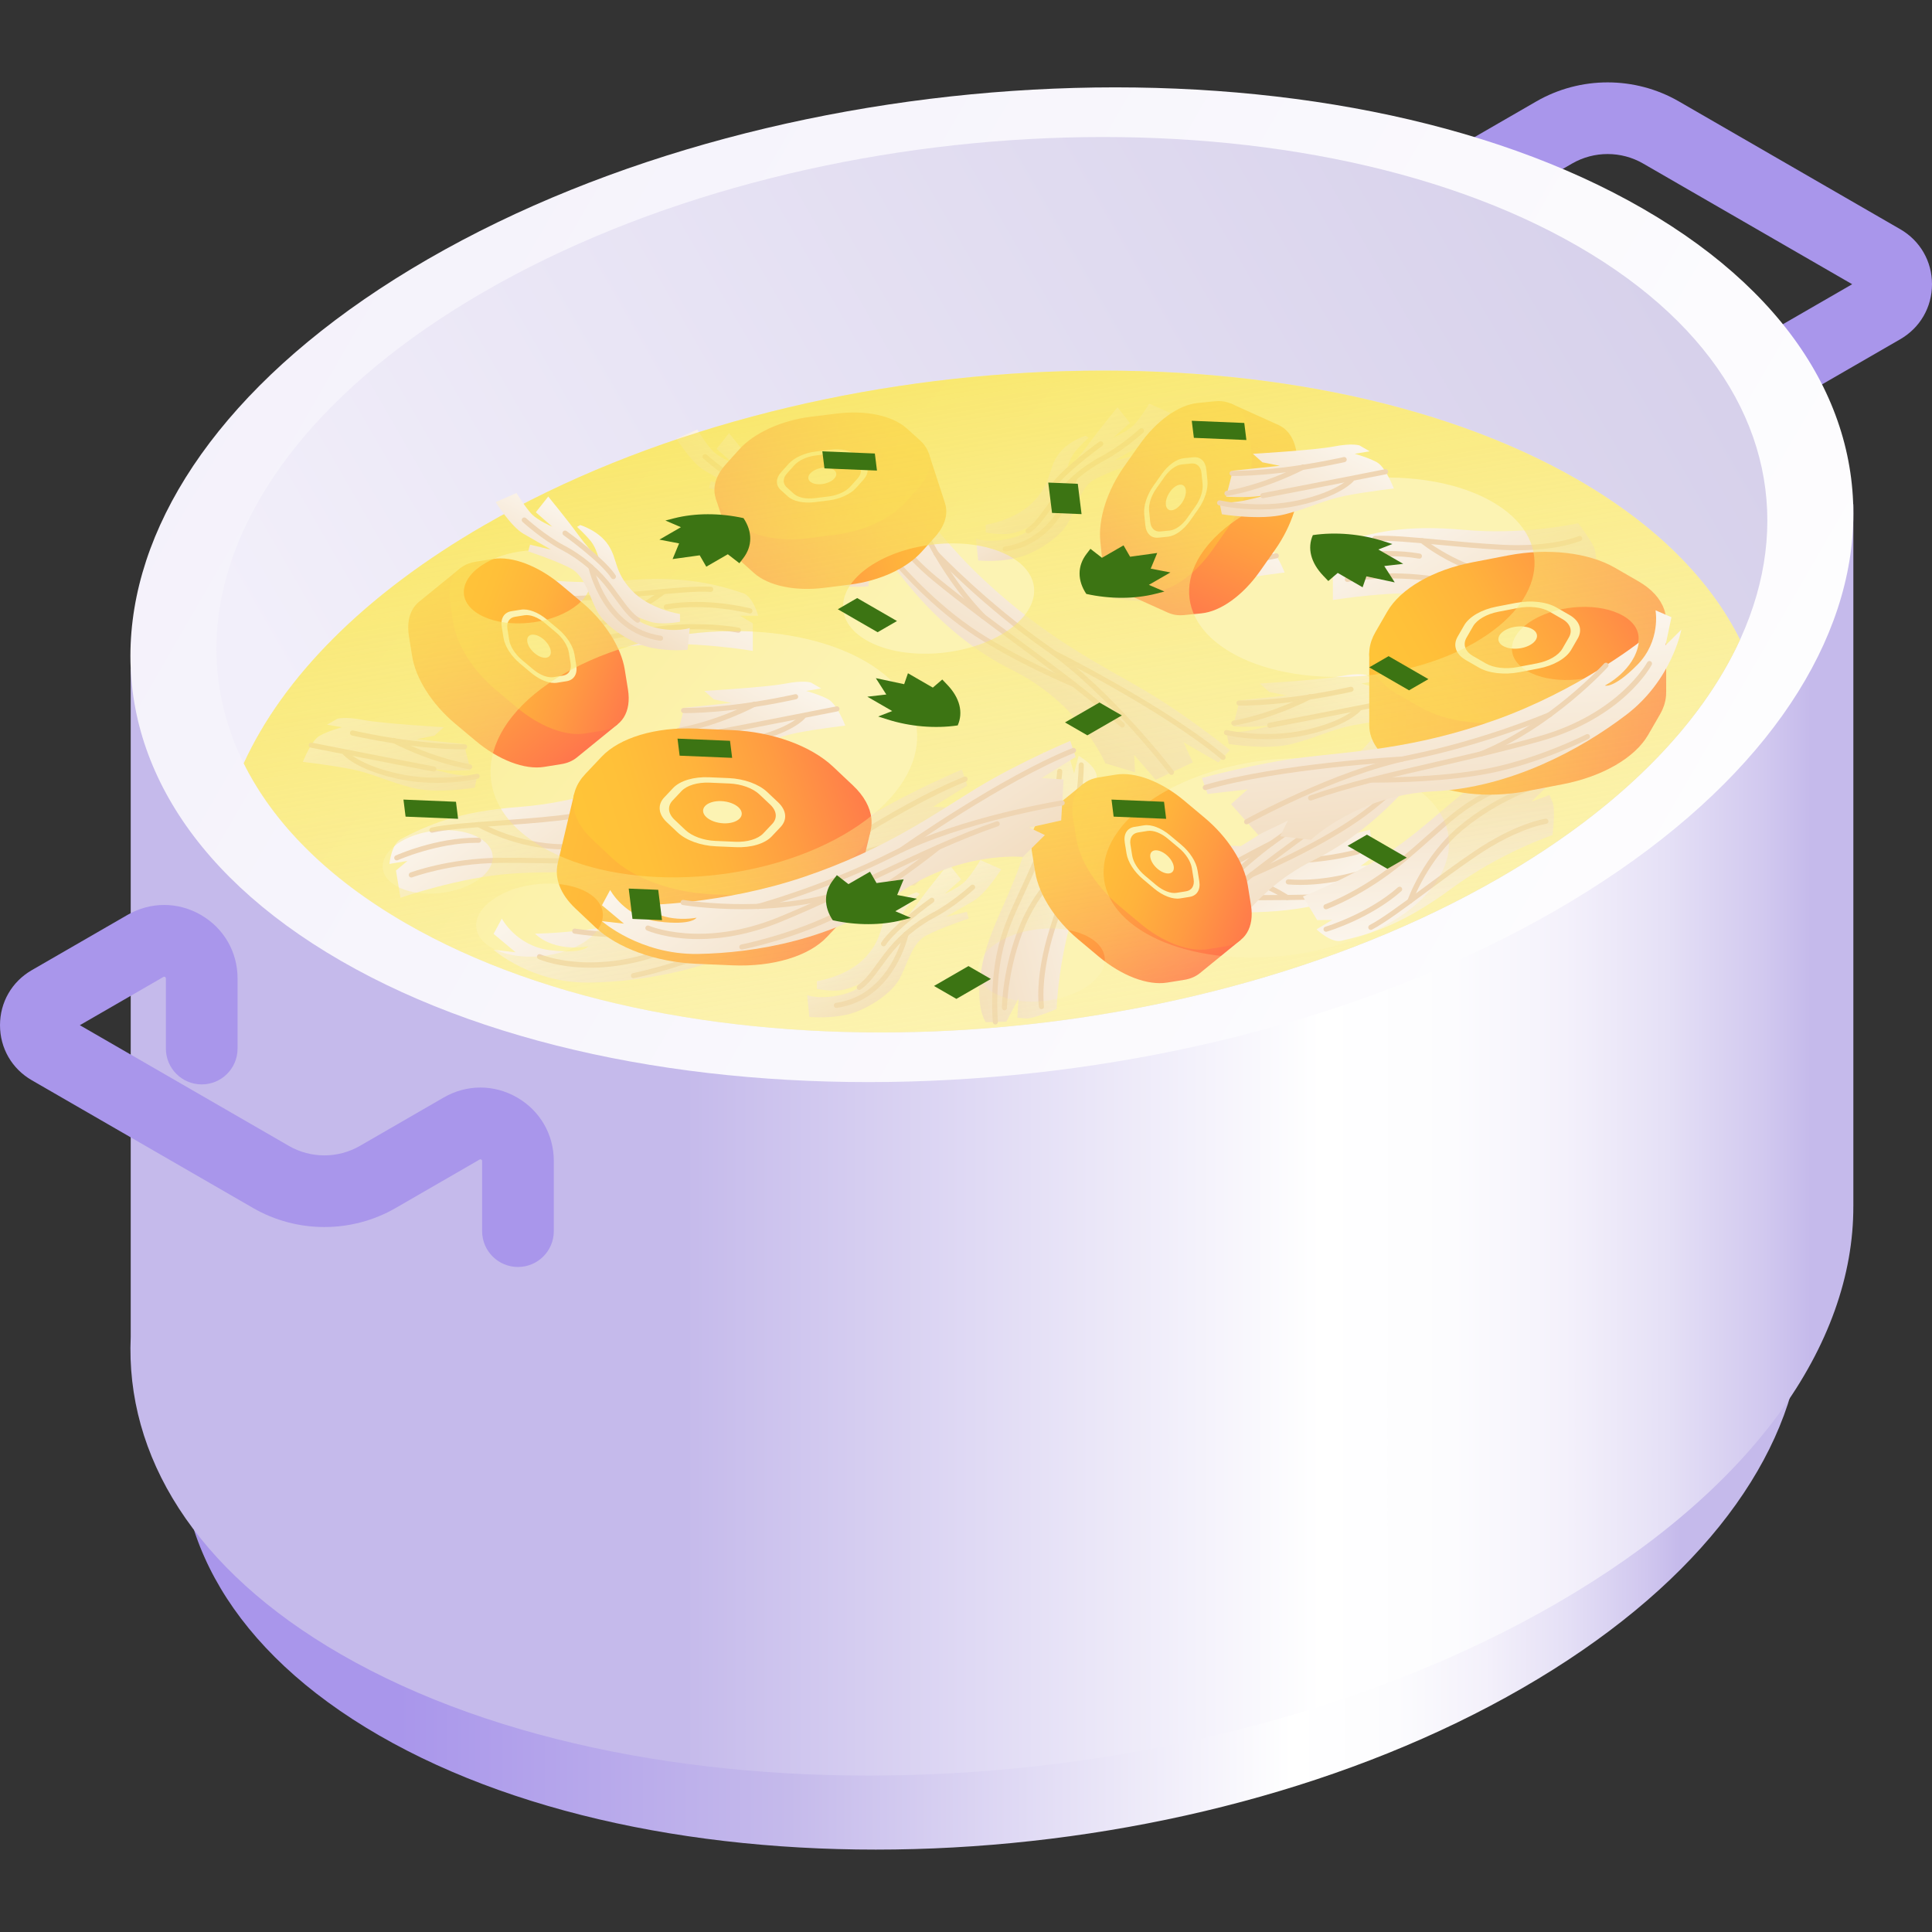<svg id="Capa_1" enable-background="new 0 0 512 512" height="512" viewBox="0 0 512 512" width="512" xmlns="http://www.w3.org/2000/svg" xmlns:xlink="http://www.w3.org/1999/xlink"><rect x="0" y="0" width="512" height="512" fill="#333333" stroke="none"/><linearGradient id="SVGID_1_" gradientUnits="userSpaceOnUse" x1="105.68" x2="447.123" y1="366.117" y2="366.117"><stop offset="0" stop-color="#a996eb"/><stop offset=".303" stop-color="#c5baeb"/><stop offset=".693" stop-color="#fff"/><stop offset=".775" stop-color="#fcfcfe"/><stop offset=".843" stop-color="#f4f1fb"/><stop offset=".906" stop-color="#e5e0f6"/><stop offset=".966" stop-color="#d1c8ef"/><stop offset=".994" stop-color="#c5baeb"/></linearGradient><linearGradient id="SVGID_00000034057560207246621070000017214043061516125589_" gradientUnits="userSpaceOnUse" x1="50.868" x2="482.544" y1="302.073" y2="302.073"><stop offset="0" stop-color="#c5baeb"/><stop offset=".303" stop-color="#c5baeb"/><stop offset=".693" stop-color="#fff"/><stop offset=".775" stop-color="#fcfcfe"/><stop offset=".843" stop-color="#f4f1fb"/><stop offset=".906" stop-color="#e5e0f6"/><stop offset=".966" stop-color="#d1c8ef"/><stop offset=".994" stop-color="#c5baeb"/></linearGradient><linearGradient id="SVGID_00000098193870027933751650000011522782208753946782_" gradientUnits="userSpaceOnUse" x1="-3.387" x2="502.726" y1="1.243" y2="293.447"><stop offset="0" stop-color="#f2effa"/><stop offset="1" stop-color="#fff"/></linearGradient><linearGradient id="SVGID_00000075139629837553616850000002598871996746403203_" gradientUnits="userSpaceOnUse" x1="429.518" x2="108.991" y1="58.741" y2="243.797"><stop offset="0" stop-color="#d7d1eb"/><stop offset="1" stop-color="#f2effa"/></linearGradient><linearGradient id="SVGID_00000018951530364622240790000007897018499085566850_" gradientUnits="userSpaceOnUse" x1="-87.895" x2="240.007" y1="-108.969" y2="166.7"><stop offset="0" stop-color="#f7e041"/><stop offset="1" stop-color="#fcf3b3"/></linearGradient><linearGradient id="lg1"><stop offset="0" stop-color="#efd5b3"/><stop offset="1" stop-color="#fbf5ec"/></linearGradient><linearGradient id="SVGID_00000176728128767842074020000012050183922854383801_" gradientTransform="matrix(.995 -.098 -.098 -.995 75.388 3170.418)" gradientUnits="userSpaceOnUse" x1="521.656" x2="550.888" xlink:href="#lg1" y1="2936.065" y2="2882.13"/><linearGradient id="SVGID_00000080166168826892281800000009047445560075334037_" gradientUnits="userSpaceOnUse" x1="250.072" x2="284.41" xlink:href="#lg1" y1="202.366" y2="139.01"/><linearGradient id="SVGID_00000160154806310450919920000006267053312839548822_" gradientTransform="matrix(.474 -.881 .881 .474 -533.414 2114.443)" gradientUnits="userSpaceOnUse" x1="1980.026" x2="2014.364" xlink:href="#lg1" y1="-207.587" y2="-270.944"/><linearGradient id="SVGID_00000080912265000128221310000014156899367019150744_" gradientUnits="userSpaceOnUse" x1="145.993" x2="175.226" xlink:href="#lg1" y1="200.37" y2="146.433"/><linearGradient id="SVGID_00000108270177665752517930000017494557904923604876_" gradientTransform="matrix(-.855 .518 -.518 -.855 3831.115 1937.495)" gradientUnits="userSpaceOnUse" x1="2047.267" x2="2076.501" xlink:href="#lg1" y1="3287.939" y2="3234.001"/><linearGradient id="SVGID_00000027572932065842765250000015089556187256985729_" gradientUnits="userSpaceOnUse" x1="195.637" x2="210.677" xlink:href="#lg1" y1="152.54" y2="124.791"/><linearGradient id="SVGID_00000181780412720122974000000013656523515967787148_" gradientUnits="userSpaceOnUse" x1="187.119" x2="208.919" xlink:href="#lg1" y1="218.636" y2="178.414"/><linearGradient id="SVGID_00000112618384737528405720000002072915296882580370_" gradientUnits="userSpaceOnUse" x1="334.307" x2="356.107" xlink:href="#lg1" y1="216.664" y2="176.442"/><linearGradient id="SVGID_00000106847211228118540860000000806532444853860751_" gradientUnits="userSpaceOnUse" x1="303.55" x2="325.349" xlink:href="#lg1" y1="178.068" y2="137.846"/><linearGradient id="SVGID_00000021079448909877849740000006800701562665887911_" gradientTransform="matrix(-1 0 0 1 3294.871 0)" gradientUnits="userSpaceOnUse" x1="2928.615" x2="2962.953" xlink:href="#lg1" y1="252.764" y2="189.408"/><linearGradient id="SVGID_00000164513673738425594110000018230487935303236228_" gradientTransform="matrix(.249 -.969 -.969 -.249 2594.505 3557.147)" gradientUnits="userSpaceOnUse" x1="2621.893" x2="2651.124" xlink:href="#lg1" y1="3108.277" y2="3054.344"/><linearGradient id="SVGID_00000137820227089896217150000012660619663624254622_" gradientTransform="matrix(-1 0 0 1 3294.871 0)" gradientUnits="userSpaceOnUse" x1="2888.132" x2="2917.365" xlink:href="#lg1" y1="186.899" y2="132.963"/><linearGradient id="SVGID_00000117647287541907874960000014958151839451431348_" gradientTransform="matrix(-.987 .164 .164 .987 3023.627 -278.968)" gradientUnits="userSpaceOnUse" x1="2909.271" x2="2938.505" xlink:href="#lg1" y1="60.191" y2="6.251"/><linearGradient id="SVGID_00000142148944771282358800000011022038833724453306_" gradientTransform="matrix(-1 0 0 1 3294.871 0)" gradientUnits="userSpaceOnUse" x1="3001.16" x2="3016.199" xlink:href="#lg1" y1="145.684" y2="117.935"/><linearGradient id="SVGID_00000053510639235771918730000002454386963206057354_" gradientTransform="matrix(-1 0 0 1 3294.871 0)" gradientUnits="userSpaceOnUse" x1="3045.906" x2="3060.946" xlink:href="#lg1" y1="266.646" y2="238.897"/><linearGradient id="SVGID_00000016776518870392707610000002186823088810217402_" gradientTransform="matrix(-1 0 0 1 3294.871 0)" gradientUnits="userSpaceOnUse" x1="3177.717" x2="3199.517" xlink:href="#lg1" y1="228.25" y2="188.028"/><linearGradient id="lg2"><stop offset="0" stop-color="#ff4757"/><stop offset=".062" stop-color="#ff5554"/><stop offset=".265" stop-color="#ff7d4a"/><stop offset=".463" stop-color="#ff9c42"/><stop offset=".655" stop-color="#ffb33c"/><stop offset=".838" stop-color="#ffc039"/><stop offset="1" stop-color="#ffc538"/></linearGradient><linearGradient id="SVGID_00000140698652839769984530000000216644331763234979_" gradientTransform="matrix(.951 -.31 .31 .951 -370.47 543.935)" gradientUnits="userSpaceOnUse" x1="636.513" x2="735.69" xlink:href="#lg2" y1="-201.309" y2="-201.309"/><linearGradient id="SVGID_00000086658406984938028750000006481452755854139282_" gradientTransform="matrix(.951 -.31 .31 .951 -370.47 543.935)" gradientUnits="userSpaceOnUse" x1="648.172" x2="713.73" xlink:href="#lg2" y1="-238.468" y2="-200.618"/><linearGradient id="SVGID_00000082342693189009934810000012746840334631487623_" gradientTransform="matrix(.411 -.912 .912 .411 -388.93 2294.044)" gradientUnits="userSpaceOnUse" x1="2206.695" x2="2305.87" xlink:href="#lg2" y1="-236.1" y2="-236.1"/><linearGradient id="SVGID_00000174563381582595206480000017084747207621780355_" gradientTransform="matrix(.411 -.912 .912 .411 -388.93 2294.044)" gradientUnits="userSpaceOnUse" x1="2218.354" x2="2283.91" xlink:href="#lg2" y1="-273.258" y2="-235.409"/><linearGradient id="SVGID_00000053543692582457053300000008097912390361197471_" gradientTransform="matrix(-1 0 0 1 3074.498 0)" gradientUnits="userSpaceOnUse" x1="2600.478" x2="2736.499" xlink:href="#lg2" y1="187.689" y2="187.689"/><linearGradient id="SVGID_00000179604319115465518120000003073009559490450854_" gradientTransform="matrix(-1 0 0 1 3074.498 0)" gradientUnits="userSpaceOnUse" x1="2616.468" x2="2706.379" xlink:href="#lg2" y1="136.725" y2="188.636"/><linearGradient id="SVGID_00000144315847563001790640000010771628981432583081_" gradientTransform="matrix(-.631 -.776 -.776 .631 3691.975 1706.77)" gradientUnits="userSpaceOnUse" x1="3229.414" x2="3330.371" xlink:href="#lg2" y1="1705.467" y2="1705.467"/><linearGradient id="SVGID_00000057861411603762329290000005423646861017958545_" gradientTransform="matrix(-.631 -.776 -.776 .631 3691.975 1706.77)" gradientUnits="userSpaceOnUse" x1="3241.282" x2="3308.015" xlink:href="#lg2" y1="1667.64" y2="1706.168"/><linearGradient id="SVGID_00000034049741628655466210000017087959432859616424_" gradientTransform="matrix(-.631 -.776 -.776 .631 3691.975 1706.77)" gradientUnits="userSpaceOnUse" x1="3377.963" x2="3478.921" xlink:href="#lg2" y1="1797.446" y2="1797.446"/><linearGradient id="SVGID_00000138542402713363164160000006314920403698664349_" gradientTransform="matrix(-.631 -.776 -.776 .631 3691.975 1706.77)" gradientUnits="userSpaceOnUse" x1="3389.832" x2="3456.565" xlink:href="#lg2" y1="1759.619" y2="1798.148"/><linearGradient id="SVGID_00000078031074391021692870000005350774531264965538_" gradientTransform="matrix(-.973 -.231 -.231 .973 3379.073 404.997)" gradientUnits="userSpaceOnUse" x1="3073.795" x2="3209.824" xlink:href="#lg2" y1="569.225" y2="569.225"/><linearGradient id="SVGID_00000179635100232236697270000017181900592991252359_" gradientTransform="matrix(-.973 -.231 -.231 .973 3379.073 404.997)" gradientUnits="userSpaceOnUse" x1="3089.786" x2="3179.702" xlink:href="#lg2" y1="518.258" y2="570.171"/><linearGradient id="SVGID_00000093140960643355702780000008421395473724874382_" gradientUnits="userSpaceOnUse" x1="236.575" x2="286.873" y1="24.158" y2="333.681"><stop offset="0" stop-color="#f7e041"/><stop offset="1" stop-color="#fcf3b3" stop-opacity="0"/></linearGradient><linearGradient id="SVGID_00000036217707357954047110000006353913820272838293_" gradientTransform="matrix(.474 -.881 .881 .474 -533.414 2114.443)" gradientUnits="userSpaceOnUse" x1="2000.316" x2="2034.654" xlink:href="#lg1" y1="-185.899" y2="-249.255"/><linearGradient id="SVGID_00000129203985298752918920000011532773879110715025_" gradientUnits="userSpaceOnUse" x1="147.727" x2="162.766" xlink:href="#lg1" y1="169.344" y2="141.595"/><linearGradient id="SVGID_00000119079087129999295010000000324395408733593490_" gradientUnits="userSpaceOnUse" x1="332.493" x2="354.292" xlink:href="#lg1" y1="155.794" y2="115.572"/><linearGradient id="SVGID_00000051352065980239767240000009108089136328565181_" gradientTransform="matrix(-.917 -.398 -.398 .917 3750.747 777.353)" gradientUnits="userSpaceOnUse" x1="3299.934" x2="3334.272" xlink:href="#lg1" y1="846.378" y2="783.022"/><g><g><path d="m458.55 114.441c-3.283 0-6.475-1.703-8.235-4.751-2.622-4.543-1.065-10.352 3.477-12.974l37.054-21.393-55.409-31.989c-5.8-3.349-13.004-3.348-18.804 0l-37.149 21.448c-4.545 2.623-10.353 1.066-12.975-3.477s-1.065-10.352 3.477-12.975l37.149-21.448c11.659-6.731 26.143-6.731 37.8 0l58.647 33.859c5.271 3.044 8.418 8.495 8.418 14.581 0 6.087-3.147 11.538-8.418 14.581l-40.292 23.263c-1.496.865-3.129 1.275-4.74 1.275z" fill="#a996eb"/></g><path d="m403.515 447.324c-89.699 51.788-225.387 57.412-303.069 12.563-77.681-44.849-67.939-123.189 21.759-174.977 89.699-51.788 225.387-57.412 303.069-12.563 77.682 44.85 67.94 123.19-21.759 174.977z" fill="url(#SVGID_1_)"/><path d="m491.158 133.598-456.516 43.623v177.038c-1.407 31.483 16.864 61.727 55.644 84.117 82.541 47.655 226.718 41.679 322.027-13.349 52.234-30.158 78.946-68.788 78.839-105.392l.005-.001v-186.036z" fill="url(#SVGID_00000034057560207246621070000017214043061516125589_)"/><path d="m412.314 241.247c-95.31 55.027-239.486 61.004-322.027 13.349-82.541-47.655-72.19-130.895 23.12-185.922 95.31-55.027 239.486-61.004 322.027-13.349s72.19 130.895-23.12 185.922z" fill="url(#SVGID_00000098193870027933751650000011522782208753946782_)"/><path d="m397.392 232.632c-85.794 49.533-215.575 54.913-289.875 12.016s-64.982-117.826 20.812-167.359 215.575-54.913 289.875-12.016 64.982 117.826-20.812 167.359z" fill="url(#SVGID_00000075139629837553616850000002598871996746403203_)"/><path d="m418.204 127.177c-74.3-42.897-204.081-37.517-289.875 12.016-32.027 18.491-53.391 40.521-63.732 63.103 7.845 15.79 22.097 30.329 42.92 42.352 74.3 42.897 204.082 37.517 289.875-12.016 32.027-18.491 53.391-40.521 63.732-63.103-7.845-15.79-22.097-30.329-42.92-42.352z" fill="url(#SVGID_00000018951530364622240790000007897018499085566850_)"/><g><path d="m137.265 335.763c-5.246 0-9.498-4.252-9.498-9.498v-18.577c0-.128 0-.261-.227-.391-.222-.131-.338-.064-.45 0l-22.225 12.832c-11.659 6.731-26.143 6.731-37.8 0l-58.647-33.86c-5.271-3.043-8.418-8.494-8.418-14.581s3.147-11.538 8.418-14.581l25.367-14.646c6.087-3.515 13.359-3.515 19.449.001 6.089 3.515 9.723 9.811 9.723 16.841v18.578c0 5.246-4.252 9.498-9.498 9.498s-9.498-4.252-9.498-9.498v-18.578c0-.128 0-.26-.225-.391-.227-.13-.343-.064-.453 0l-22.128 12.776 55.408 31.99c5.8 3.349 13.004 3.348 18.804 0l22.225-12.832c6.087-3.515 13.356-3.515 19.446 0 6.089 3.515 9.725 9.812 9.725 16.842v18.577c0 5.246-4.252 9.498-9.498 9.498z" fill="#a996eb"/></g><g><g><path d="m361.979 235.37c-7.333 3.258-15.74 6.31-31.765 6.429s-29.829 4.703-29.829 4.703-4.691-4.87-5.217-6.924-.526-2.054-.526-2.054l4.879-1.452-6.896-.941-1.955-5.053s2.675-4.089 12.704-5.886 16.538.155 30.141.112 29.565-4.424 29.565-4.424l.716 7.276-3.204 2.337 4.813-.473c-.001-.001-.842 5.202-3.426 6.35z" fill="url(#SVGID_00000176728128767842074020000012050183922854383801_)"/><g><path d="m299.588 243.2c-.237 0-.468-.125-.592-.347-.183-.327-.066-.74.261-.924.278-.156 6.976-3.82 20.609-4.432 5.792-.26 11.618-.284 16.759-.305 7.028-.029 13.097-.054 16.843-.652.375-.062.717.192.778.563.058.37-.193.718-.563.777-3.851.615-9.968.64-17.052.669-5.128.021-10.94.045-16.704.304-13.314.598-19.942 4.225-20.007 4.261-.106.059-.22.086-.332.086z" fill="#efd5b3"/></g><g><path d="m344.588 234.511c-1.071 0-2.153-.039-3.236-.125-.374-.03-.653-.356-.623-.73.029-.374.379-.648.729-.623 10.656.845 21.56-3.133 21.669-3.173.354-.129.742.05.872.401.13.352-.049.742-.4.872-.411.152-9.247 3.378-19.011 3.378z" fill="#efd5b3"/></g><g><path d="m341.091 238.525c-.13 0-.261-.037-.376-.115-.099-.067-10.07-6.663-22.262-7.275-12.257-.61-22.187 2.874-22.287 2.91-.353.126-.739-.058-.867-.411-.126-.353.057-.741.411-.867.101-.036 10.275-3.617 22.812-2.986 12.579.632 22.531 7.223 22.949 7.503.311.209.395.63.186.941-.133.194-.347.3-.566.3z" fill="#efd5b3"/></g><g><path d="m291.581 233.109c-.254 0-.5-.145-.615-.391-.159-.339-.012-.743.327-.902.081-.038 8.214-3.818 17.144-5.183 6.392-.975 10.956-.593 17.866-.015 2.861.24 6.103.511 10.047.733 13.151.742 23.169-2.254 23.268-2.284.355-.11.737.093.847.451.109.358-.093.737-.452.847-.101.031-10.338 3.095-23.74 2.341-3.962-.224-7.214-.496-10.082-.736-6.817-.57-11.319-.947-17.549.004-8.729 1.334-16.693 5.032-16.772 5.069-.095.046-.193.066-.289.066z" fill="#efd5b3"/></g></g><g><path d="m234.037 119.758s9.848 18.165 26.7 33.922c16.852 15.758 31.515 22.761 42.677 29.327s22.542 15.758 22.542 15.758l-3.064 3.283-9.238-5.333 2.453 5.333-9.849 4.596-5.69-6.565.219 4.596-7.879-2.408s-6.566-15.758-24.731-24.731-31.296-25.606-38.737-38.956-4.377-26.481-4.377-26.481l2.189 5.471 1.532-7.441h4.596s-4.596 6.81-1.313 15.223 5.69 8.413 5.69 8.413-5.69-6.785-3.72-14.007z" fill="url(#SVGID_00000080166168826892281800000009047445560075334037_)"/><g><path d="m297.421 192.824c-.166 0-.331-.06-.462-.182-7.627-7.105-17.065-14.077-27.059-21.458-7.406-5.47-15.063-11.126-22.481-17.204-17.434-14.286-18.816-29.571-18.865-30.215-.029-.373.249-.699.623-.729.344-.023.7.249.729.623.013.152 1.415 15.376 18.374 29.272 7.39 6.056 15.034 11.702 22.427 17.162 10.024 7.405 19.494 14.4 27.177 21.557.274.255.289.685.034.959-.134.142-.315.215-.497.215z" fill="#efd5b3"/></g><g><path d="m310.463 205.361c-.204 0-.406-.092-.539-.267-.162-.212-16.314-21.292-32.717-32.703-16.551-11.514-29.48-25.104-29.608-25.239-.257-.272-.245-.702.026-.959.273-.258.702-.245.959.026.127.135 12.964 13.627 29.396 25.058 16.582 11.535 32.86 32.782 33.022 32.995.228.298.17.724-.129.951-.122.092-.266.138-.41.138z" fill="#efd5b3"/></g><g><path d="m284.624 182.075c-.087 0-.175-.017-.26-.052-.164-.068-16.541-6.902-27.955-14.832-11.431-7.942-20.241-18.64-20.329-18.747-.237-.29-.195-.717.095-.955.289-.237.718-.195.954.095.088.106 8.783 10.662 20.053 18.492 11.296 7.848 27.537 14.626 27.7 14.693.346.144.51.541.367.887-.107.261-.359.419-.625.419z" fill="#efd5b3"/></g><g><path d="m260.614 164.112c-.176 0-.353-.069-.486-.205-14.181-14.549-21.083-34.777-21.15-34.979-.119-.355.072-.74.427-.859.356-.12.739.072.859.427.068.2 6.877 20.142 20.838 34.464.261.268.256.698-.013.96-.133.128-.304.192-.475.192z" fill="#efd5b3"/></g><g><path d="m324.13 201.4c-.154 0-.309-.052-.436-.158-15.609-13.066-44.43-27.451-44.719-27.595-.335-.167-.472-.574-.305-.909.167-.337.576-.472.909-.306.29.144 29.254 14.602 44.987 27.77.286.24.325.668.085.956-.135.159-.327.242-.521.242z" fill="#efd5b3"/></g></g><g><path d="m141.777 247.428s20.663-.064 42.525-7.436 34.978-16.965 46.049-23.682 24.559-12.382 24.559-12.382l1.439 4.254-9.074 5.607 5.859.367-.62 10.85-8.478 1.899 4.151 1.985-5.854 5.797s-16.987-1.686-33.497 10.057-37.38 15.424-52.662 15.65-25.393-8.695-25.393-8.695l5.855.666-5.826-4.876 2.178-4.047s3.819 7.275 12.783 8.371 10.105-1.024 10.105-1.024-8.673 1.796-14.099-3.361z" fill="url(#SVGID_00000160154806310450919920000006267053312839548822_)"/><g><path d="m156.385 256.454c-8.313 0-13.333-2.146-13.68-2.299-.342-.151-.497-.551-.346-.894.15-.341.549-.499.893-.348.142.061 14.214 6.039 34.484-2.307 8.837-3.638 17.431-7.694 25.743-11.616 11.271-5.318 21.916-10.342 31.858-13.715.355-.12.739.069.861.424.121.355-.07.74-.424.86-9.87 3.349-20.481 8.356-31.716 13.657-8.327 3.929-16.938 7.993-25.805 11.644-8.589 3.538-16.039 4.594-21.868 4.594z" fill="#efd5b3"/></g><g><path d="m172.148 248.491c-.299 0-.572-.199-.655-.501-.098-.362.115-.734.477-.832.18-.048 18.144-4.958 35.996-14.01 18.016-9.134 44.44-13.4 44.705-13.442.359-.056.718.193.777.564.058.37-.193.717-.564.777-.262.042-26.48 4.275-44.302 13.312-17.982 9.118-36.076 14.061-36.256 14.11-.06.014-.119.022-.178.022z" fill="#efd5b3"/></g><g><path d="m167.874 259.236c-.318 0-.602-.225-.665-.549-.071-.368.17-.724.537-.795.134-.026 13.551-2.681 25.788-8.895 12.261-6.226 25.929-17.317 26.065-17.429.29-.235.717-.193.954.097s.193.718-.098.955c-.138.112-13.914 11.293-26.306 17.586-12.412 6.303-26.008 8.991-26.143 9.017-.045.009-.089.013-.132.013z" fill="#efd5b3"/></g><g><path d="m168.12 248.543c-9.206 0-15.811-1.1-15.927-1.119-.37-.063-.618-.414-.555-.783.064-.37.423-.617.783-.554.209.035 20.993 3.491 40.223-2.015.364-.104.737.106.839.465.103.36-.105.736-.465.839-8.643 2.474-17.59 3.167-24.898 3.167z" fill="#efd5b3"/></g><g><path d="m210.134 233.52c-.212 0-.421-.1-.554-.287-.216-.306-.144-.729.162-.946.265-.188 26.724-18.842 45.774-26.454.346-.138.742.031.881.378.139.348-.029.743-.378.882-18.9 7.552-45.229 26.115-45.493 26.302-.119.084-.256.125-.392.125z" fill="#efd5b3"/></g></g><g><path d="m196.89 157.184c-7.617-2.525-16.282-4.739-32.242-3.288s-30.146-1.759-30.146-1.759-4.191 5.306-4.514 7.402c-.322 2.096-.322 2.096-.322 2.096l4.997.967-6.771 1.612-1.451 5.221s3.063 3.807 13.219 4.613 16.443-1.773 29.985-3.063 29.856 1.508 29.856 1.508v-7.311l-3.418-2.012h4.836c.002-.002-1.345-5.097-4.029-5.986z" fill="url(#SVGID_00000080912265000128221310000014156899367019150744_)"/><g><path d="m150.591 159.304c-10.885 0-16.502-2.393-16.763-2.507-.343-.15-.499-.549-.35-.893.15-.343.549-.501.892-.351.07.03 7.053 2.989 20.329 2.282 5.761-.307 11.548-.852 16.653-1.334 7.052-.664 13.14-1.24 17.035-1.004.374.023.659.344.636.718-.022.373-.314.667-.718.636-3.783-.227-9.828.341-16.826 1-5.117.483-10.92 1.029-16.709 1.338-1.469.08-2.863.115-4.179.115z" fill="#efd5b3"/></g><g><path d="m198.745 162.577c-.057 0-.114-.007-.172-.022-.113-.03-11.354-2.921-21.875-1.036-.364.066-.722-.18-.787-.548-.066-.369.179-.721.549-.787 10.823-1.94 21.988.936 22.458 1.059.362.095.579.466.484.828-.081.304-.356.506-.657.506z" fill="#efd5b3"/></g><g><path d="m144.891 167.674c-7.934 0-13.62-1.391-13.697-1.41-.363-.091-.584-.459-.494-.822s.454-.584.823-.494c.102.025 10.338 2.525 22.466.713 12.073-1.803 21.351-9.344 21.443-9.419.286-.237.714-.198.954.092.238.289.197.716-.092.955-.388.32-9.649 7.854-22.104 9.714-3.286.49-6.44.671-9.299.671z" fill="#efd5b3"/></g><g><path d="m147.337 171.199c-.922 0-1.875-.025-2.875-.079-9.021-.483-17.485-3.449-17.57-3.478-.353-.125-.538-.513-.413-.866.127-.354.513-.538.867-.413.082.029 8.369 2.93 17.188 3.403 6.289.336 10.736-.479 17.463-1.714 2.833-.52 6.042-1.109 9.963-1.72 13.266-2.064 23.75-.016 23.856.005.367.074.605.431.531.798s-.432.605-.799.532c-.102-.02-10.372-2.021-23.379.005-3.902.607-7.104 1.195-9.927 1.713-5.765 1.059-9.877 1.814-14.905 1.814z" fill="#efd5b3"/></g></g><g><path d="m355.448 249.319c7.823-1.788 16.382-4.383 29.28-13.893 12.899-9.51 26.696-14.115 26.696-14.115s.836-6.71.026-8.669c-.81-1.96-.81-1.96-.81-1.96l-4.776 1.762 4.956-4.887-1.464-5.217s-4.592-1.669-13.697 2.903c-9.104 4.573-13.145 10.037-24.059 18.156-10.914 8.12-26.318 14.18-26.318 14.18l3.788 6.253 3.966-.05-4.137 2.506c.001 0 3.793 3.661 6.549 3.031z" fill="url(#SVGID_00000108270177665752517930000017494557904923604876_)"/><g><path d="m363.278 246.433c-.244 0-.478-.132-.6-.362-.175-.332-.048-.742.285-.916 3.356-1.766 8.229-5.383 13.869-9.572 4.129-3.065 8.809-6.54 13.603-9.804 11.278-7.681 18.836-8.762 19.151-8.804.36-.049.71.21.762.582.05.371-.211.712-.582.763-.074.01-7.586 1.102-18.568 8.581-4.77 3.248-9.438 6.714-13.557 9.772-5.687 4.222-10.598 7.868-14.048 9.683-.101.052-.208.077-.315.077z" fill="#efd5b3"/></g><g><path d="m351.42 246.926c-.293 0-.563-.191-.651-.486-.106-.359.098-.737.457-.843.111-.033 11.223-3.384 19.248-10.448.281-.248.71-.22.957.061.248.281.221.71-.061.957-8.254 7.266-19.291 10.592-19.758 10.73-.064.02-.129.029-.192.029z" fill="#efd5b3"/></g><g><path d="m373.652 239.461c-.074 0-.15-.012-.224-.038-.354-.124-.541-.511-.416-.864.166-.475 4.182-11.716 13.872-19.762 9.648-8.011 19.947-11.251 20.051-11.283.356-.111.738.09.848.448.111.358-.09.738-.448.849-.101.031-10.153 3.2-19.584 11.031-9.392 7.797-13.419 19.053-13.459 19.166-.098.278-.361.453-.64.453z" fill="#efd5b3"/></g><g><path d="m351.395 240.974c-.278 0-.538-.172-.637-.448-.128-.352.054-.741.407-.869.098-.035 9.913-3.643 19.995-12.118 3.021-2.541 5.454-4.701 7.599-6.607 5.186-4.606 8.613-7.65 14.313-10.698 7.965-4.261 16.741-6.11 16.828-6.128.362-.075.726.159.802.526.077.367-.159.726-.526.802-.086.018-8.677 1.831-16.465 5.997-5.557 2.973-8.936 5.973-14.051 10.516-2.152 1.912-4.591 4.078-7.628 6.631-10.276 8.639-20.306 12.319-20.406 12.355-.076.028-.154.041-.231.041z" fill="#efd5b3"/></g></g><g><path d="m189.909 118.952 3.293-4.168s5.382 6.586 7.634 9.73 5.879 7.133 5.879 7.133-.726-3.144-2.176-4.957c-1.451-1.814-3.703-3.869-3.703-3.869l.838-.484s4.92 1.451 7.459 5.32 1.451 6.892 6.166 11.97 12.816 6.287 12.816 6.287v2.055s-4.715.967-7.859 0-5.376-2.256-5.376-2.256 1.709 2.699 7.109 3.909c5.4 1.209 8.705 0 8.705 0l-.564 5.751s-4.433.536-9.592-.512-11.688-5.32-13.945-8.947-3.447-9.834-7.164-11.93-11.536-4.661-11.536-4.661l.484-1.787 5.562 1.33s-4.035-2.329-7.33-4.232c-3.295-1.902-7.341-8.37-7.341-8.37l5.522-2.431s2.297 3.788 3.99 5.562c1.693 1.773 5.481 3.385 5.481 3.385z" fill="url(#SVGID_00000027572932065842765250000015089556187256985729_)"/><g><path d="m216.891 148.232c-.139 0-.278-.042-.399-.129-2.143-1.554-3.366-3.225-5.586-6.26-.489-.667-1.026-1.4-1.631-2.214-3.309-4.438-7.634-8.133-12.507-10.686-5.096-2.669-10.165-7.24-10.378-7.434-.277-.251-.298-.68-.046-.958.253-.278.682-.298.958-.047.05.046 5.156 4.65 10.097 7.237 5.053 2.647 9.535 6.478 12.964 11.077.608.817 1.148 1.553 1.638 2.223 2.14 2.923 3.318 4.534 5.288 5.962.303.22.372.644.152.947-.134.185-.34.282-.55.282z" fill="#efd5b3"/></g><g><path d="m210.463 136.678c-.221 0-.44-.109-.57-.309-2.72-4.195-12.544-11.273-12.644-11.344-.303-.219-.374-.642-.155-.947.219-.306.643-.373.947-.156.412.296 10.131 7.299 12.991 11.709.203.314.114.734-.2.938-.113.074-.241.109-.369.109z" fill="#efd5b3"/></g><g><path d="m222.959 153.013c-.032 0-.064-.002-.097-.007-15.288-2.167-18.971-19.222-19.005-19.394-.076-.367.16-.725.527-.801.349-.074.724.159.8.527.035.163 3.534 16.293 17.868 18.324.371.053.629.396.576.767-.046.339-.337.584-.669.584z" fill="#efd5b3"/></g></g><g><path d="m224.01 192.296s-2.168-5.658-4.465-6.94-5.925-2.249-5.925-2.249l3.99-.664-2.702-1.56s-1.892-.677-6.85.29c-4.957.967-21.401 1.935-21.401 1.935l2.521 2.249 4.613.92-12.454 1.299-1.773 6.897s3.889.242 7.093 0 4.635-.665 4.635-.665-2.661.725-6.066 1.511-7.395.786-7.395.786l.604 3.023s10.217 1.693 16.746 0 10.458-3.809 15.96-4.897 12.869-1.935 12.869-1.935z" fill="url(#SVGID_00000181780412720122974000000013656523515967787148_)"/><g><path d="m181.873 188.974c-.447 0-.696-.006-.738-.008-.374-.011-.669-.323-.659-.697.011-.375.362-.684.698-.659.048.001 4.928.125 13.313-.864 8.41-.992 16.134-2.748 16.211-2.766.367-.089.729.145.812.51s-.144.729-.51.813c-.077.018-7.872 1.79-16.354 2.791-6.699.79-11.109.88-12.773.88z" fill="#efd5b3"/></g><g><path d="m189.297 194.867c-.319 0-.604-.227-.665-.553-.069-.368.172-.723.541-.792 9.32-1.752 32.269-6.285 32.5-6.33.358-.074.725.166.796.534.073.368-.166.725-.534.797-.23.046-23.184 4.579-32.51 6.333-.043.008-.085.011-.128.011z" fill="#efd5b3"/></g><g><path d="m179.789 194.277c-.321 0-.607-.23-.666-.558-.066-.369.179-.721.547-.788 10.616-1.919 19.884-6.876 19.977-6.925.326-.176.741-.057.92.275.178.33.054.741-.276.919-.094.051-9.543 5.108-20.379 7.066-.043.008-.082.011-.123.011z" fill="#efd5b3"/></g><g><path d="m188.421 197.858c-6.102 0-10.476-1.028-10.749-1.093-.364-.087-.588-.454-.501-.818s.443-.591.819-.501c.097.023 9.953 2.331 20.623-.003 10.522-2.302 13.649-5.93 13.68-5.966.239-.287.668-.327.954-.09.288.237.331.661.095.95-.133.163-3.372 4.011-14.44 6.431-3.735.817-7.336 1.09-10.481 1.09z" fill="#efd5b3"/></g></g><g><path d="m371.198 190.325s-2.167-5.658-4.465-6.94c-2.297-1.282-5.924-2.249-5.924-2.249l3.99-.664-2.702-1.56s-1.892-.678-6.849.29c-4.957.967-21.401 1.935-21.401 1.935l2.521 2.249 4.613.92-12.453 1.299-1.773 6.897s3.889.242 7.093 0 4.635-.665 4.635-.665-2.661.725-6.066 1.511-7.395.786-7.395.786l.605 3.023s10.217 1.693 16.746 0 10.458-3.809 15.96-4.897c5.499-1.089 12.865-1.935 12.865-1.935z" fill="url(#SVGID_00000112618384737528405720000002072915296882580370_)"/><g><path d="m329.061 187.002c-.447 0-.696-.006-.738-.008-.374-.011-.669-.323-.659-.697.011-.375.322-.685.698-.659.046.002 4.929.124 13.313-.864 8.411-.992 16.134-2.748 16.211-2.766.367-.087.729.146.812.51.083.365-.144.729-.51.813-.077.018-7.871 1.791-16.354 2.791-6.699.79-11.109.88-12.773.88z" fill="#efd5b3"/></g><g><path d="m336.485 192.895c-.319 0-.604-.227-.665-.553-.069-.368.172-.723.541-.792 9.322-1.752 32.27-6.284 32.501-6.33.359-.074.724.166.796.534.073.368-.166.725-.534.797-.23.046-23.186 4.579-32.511 6.333-.043.008-.085.011-.128.011z" fill="#efd5b3"/></g><g><path d="m326.977 192.305c-.321 0-.607-.23-.667-.558-.066-.369.179-.721.547-.788 10.616-1.919 19.884-6.876 19.977-6.925.327-.177.739-.056.92.275.178.33.054.741-.276.919-.094.051-9.543 5.108-20.379 7.066-.042.008-.081.011-.122.011z" fill="#efd5b3"/></g><g><path d="m335.611 195.886c-6.103 0-10.477-1.028-10.75-1.093-.364-.087-.588-.454-.501-.818.089-.363.44-.592.819-.501.098.024 9.953 2.332 20.624-.003 10.521-2.302 13.648-5.93 13.678-5.966.238-.287.667-.327.954-.09.288.237.331.661.095.95-.133.162-3.372 4.011-14.439 6.432-3.734.816-7.337 1.089-10.48 1.089z" fill="#efd5b3"/></g></g><g><path d="m340.44 151.729s-2.168-5.658-4.465-6.94-5.924-2.249-5.924-2.249l3.99-.664-2.702-1.56s-1.892-.677-6.85.29c-4.957.967-21.401 1.935-21.401 1.935l2.521 2.249 4.613.92-12.454 1.299-1.773 6.897s3.889.242 7.093 0 4.635-.665 4.635-.665-2.661.725-6.066 1.511-7.395.786-7.395.786l.604 3.023s10.217 1.693 16.746 0 10.458-3.808 15.96-4.897c5.501-1.089 12.868-1.935 12.868-1.935z" fill="url(#SVGID_00000106847211228118540860000000806532444853860751_)"/><g><path d="m298.304 148.406c-.447 0-.696-.006-.738-.008-.374-.011-.669-.323-.658-.697.011-.375.323-.682.698-.659.045.002 4.928.125 13.313-.864 8.407-.991 16.134-2.748 16.211-2.766.368-.088.73.146.812.51.083.365-.144.729-.51.813-.077.018-7.872 1.791-16.354 2.791-6.7.79-11.11.88-12.774.88z" fill="#efd5b3"/></g><g><path d="m305.728 154.299c-.319 0-.604-.227-.665-.553-.069-.368.172-.723.541-.792 9.32-1.752 32.269-6.285 32.5-6.33.363-.075.725.166.796.534.073.368-.166.725-.534.797-.231.046-23.184 4.579-32.51 6.333-.043.008-.085.011-.128.011z" fill="#efd5b3"/></g><g><path d="m296.218 153.709c-.321 0-.607-.23-.666-.558-.066-.369.179-.721.547-.788 10.616-1.919 19.885-6.876 19.978-6.925.325-.176.741-.057.92.275.178.33.054.741-.276.919-.094.051-9.544 5.108-20.381 7.066-.041.008-.081.011-.122.011z" fill="#efd5b3"/></g><g><path d="m304.852 157.29c-6.102 0-10.476-1.028-10.749-1.093-.364-.087-.588-.454-.501-.818s.439-.591.819-.501c.098.024 9.954 2.332 20.623-.003 10.521-2.302 13.649-5.93 13.68-5.966.24-.287.668-.327.954-.09.288.237.331.661.095.95-.133.163-3.374 4.011-14.44 6.432-3.735.816-7.336 1.089-10.481 1.089z" fill="#efd5b3"/></g></g><g><path d="m382.292 170.156s-9.849 18.165-26.7 33.923c-16.852 15.758-31.515 22.761-42.677 29.327s-22.542 15.757-22.542 15.757l3.064 3.283 9.237-5.333-2.453 5.333 9.849 4.596 5.69-6.566-.219 4.596 7.879-2.408s6.566-15.757 24.731-24.73 31.296-25.606 38.737-38.956 4.377-26.481 4.377-26.481l-2.189 5.471-1.532-7.441h-4.596s4.596 6.81 1.313 15.223-5.69 8.413-5.69 8.413 5.691-6.785 3.721-14.007z" fill="url(#SVGID_00000021079448909877849740000006800701562665887911_)"/><g><path d="m318.907 243.222c-.182 0-.363-.072-.497-.216-.254-.274-.24-.704.035-.959 7.681-7.156 17.149-14.149 27.173-21.553 7.394-5.461 15.039-11.108 22.431-17.166 16.959-13.896 18.361-29.12 18.374-29.272.029-.374.39-.651.729-.623.374.03.652.356.623.729-.049.644-1.431 15.929-18.865 30.215-7.419 6.079-15.078 11.737-22.485 17.208-9.992 7.38-19.429 14.351-27.055 21.455-.132.122-.297.182-.463.182z" fill="#efd5b3"/></g><g><path d="m305.866 255.759c-.145 0-.289-.045-.411-.139-.298-.227-.356-.653-.129-.951.162-.213 16.44-21.46 33.022-32.995 16.437-11.435 29.269-24.924 29.396-25.058.257-.271.686-.284.959-.026.272.257.284.687.027.959-.129.136-13.057 13.726-29.608 25.239-16.403 11.411-32.555 32.492-32.717 32.703-.132.175-.335.268-.539.268z" fill="#efd5b3"/></g><g><path d="m331.706 232.473c-.266 0-.518-.158-.627-.419-.143-.346.021-.743.367-.887.163-.068 16.405-6.848 27.699-14.693 11.277-7.835 19.966-18.387 20.053-18.492.237-.291.665-.332.954-.095.29.237.333.665.095.955-.087.107-8.898 10.805-20.329 18.747-11.414 7.93-27.789 14.764-27.953 14.832-.084.035-.172.052-.259.052z" fill="#efd5b3"/></g><g><path d="m355.714 214.51c-.171 0-.342-.064-.473-.193-.269-.262-.274-.691-.013-.96 13.969-14.33 20.77-34.264 20.838-34.464.121-.355.506-.546.859-.427.355.119.546.504.427.859-.068.203-6.97 20.43-21.15 34.98-.135.136-.311.205-.488.205z" fill="#efd5b3"/></g><g><path d="m292.198 251.798c-.193 0-.386-.083-.521-.243-.24-.288-.201-.715.085-.956 15.732-13.168 44.698-27.625 44.988-27.77.334-.166.742-.031.909.306.167.335.03.743-.305.909-.289.144-29.114 14.531-44.72 27.595-.127.107-.282.159-.436.159z" fill="#efd5b3"/></g></g><g><path d="m290.644 205.689c.55 8.006.539 16.949-4.836 32.046-5.376 15.097-5.796 29.636-5.796 29.636s-6.182 2.74-8.292 2.531-2.11-.209-2.11-.209l.306-5.081-3.246 6.157-5.417.107s-2.926-3.914-1.18-13.951c1.746-10.038 5.808-15.485 10.426-28.281 4.618-12.795 5.967-29.293 5.967-29.293l7.082 1.819 1.099 3.811 1.203-4.684s4.6 2.572 4.794 5.392z" fill="url(#SVGID_00000164513673738425594110000018230487935303236228_)"/><g><path d="m275.999 267.436c-.327 0-.615-.237-.668-.57-.052-.315-1.202-7.863 2.891-20.88 1.738-5.53 3.71-11.012 5.451-15.849 2.38-6.614 4.435-12.326 5.154-16.051.073-.369.432-.606.795-.537.368.071.608.427.538.795-.741 3.828-2.813 9.586-5.211 16.253-1.736 4.824-3.704 10.293-5.434 15.796-3.985 12.675-2.857 20.182-2.845 20.257.058.37-.194.718-.563.777-.035.006-.072.009-.108.009z" fill="#efd5b3"/></g><g><path d="m282.04 225.129c-.094 0-.191-.02-.282-.061-.341-.156-.49-.558-.335-.899 4.447-9.732 4.438-21.329 4.438-21.445-.001-.375.301-.68.674-.682h.004c.374 0 .677.301.678.675.003.486.009 12.015-4.559 22.016-.114.249-.361.396-.618.396z" fill="#efd5b3"/></g><g><path d="m266.185 267.744c-.001 0-.003 0-.004 0-.375-.002-.677-.308-.674-.683.001-.108.125-10.903 5.005-22.456 4.901-11.602 14.503-18.696 14.908-18.993.301-.219.725-.156.947.148.221.302.155.727-.147.948-.097.07-9.709 7.181-14.458 18.425-4.777 11.306-4.899 21.832-4.899 21.937-.003.373-.306.674-.678.674z" fill="#efd5b3"/></g><g><path d="m263.776 271.504c-.347 0-.643-.266-.674-.618-.008-.09-.774-9.025 1.002-17.883 1.271-6.338 3.195-10.498 6.106-16.796 1.204-2.604 2.569-5.556 4.128-9.183 5.198-12.101 5.816-22.539 5.821-22.643.02-.374.329-.663.713-.641.375.02.661.34.641.714-.005.106-.629 10.771-5.93 23.106-1.565 3.643-2.934 6.604-4.141 9.216-2.871 6.211-4.767 10.314-6.008 16.494-1.737 8.668-.989 17.408-.98 17.495.033.373-.243.703-.616.736-.021.002-.041.003-.062.003z" fill="#efd5b3"/></g></g><g><path d="m355.842 143.714c7.617-2.524 16.282-4.739 32.242-3.288s30.146-1.759 30.146-1.759 4.191 5.306 4.514 7.402.323 2.096.323 2.096l-4.998.967 6.771 1.612 1.451 5.22s-3.063 3.807-13.219 4.613-16.443-1.773-29.985-3.063-29.856 1.508-29.856 1.508v-7.312l3.418-2.012h-4.836c-.002 0 1.345-5.095 4.029-5.984z" fill="url(#SVGID_00000137820227089896217150000012660619663624254622_)"/><g><path d="m402.143 145.833c-1.317 0-2.71-.035-4.181-.113-5.789-.308-11.59-.855-16.709-1.337-6.996-.66-13.039-1.229-16.827-1.001-.408.027-.697-.263-.718-.636-.023-.374.262-.695.636-.718 3.886-.234 9.983.339 17.036 1.004 5.105.481 10.892 1.027 16.653 1.333 13.268.704 20.259-2.252 20.329-2.282.342-.149.742.008.892.352.15.343-.007.742-.35.892-.26.114-5.878 2.506-16.761 2.506z" fill="#efd5b3"/></g><g><path d="m353.988 149.106c-.301 0-.576-.202-.656-.507-.095-.362.122-.733.484-.828.47-.123 11.635-2.998 22.458-1.059.37.066.615.419.549.787-.065.369-.423.616-.787.548-10.526-1.886-21.763 1.007-21.875 1.036-.059.016-.116.023-.173.023z" fill="#efd5b3"/></g><g><path d="m407.842 154.204c-2.861 0-6.012-.181-9.299-.671-12.455-1.86-21.716-9.395-22.104-9.714-.289-.238-.33-.666-.091-.955.238-.29.668-.33.954-.092.093.076 9.371 7.617 21.443 9.419 12.122 1.811 22.362-.687 22.465-.713.367-.09.731.13.823.494.09.363-.131.732-.494.823-.078.018-5.765 1.409-13.697 1.409z" fill="#efd5b3"/></g><g><path d="m405.397 157.729c-5.03 0-9.141-.755-14.907-1.813-2.824-.518-6.024-1.106-9.927-1.713-13.013-2.025-23.276-.026-23.378-.005-.371.074-.725-.165-.799-.532s.164-.725.531-.798c.106-.021 10.591-2.069 23.855-.005 3.921.611 7.131 1.2 9.963 1.72 6.73 1.235 11.177 2.051 17.464 1.714 8.82-.472 17.106-3.373 17.189-3.403.353-.126.739.059.867.413.124.353-.061.741-.413.866-.085.03-8.549 2.995-17.57 3.478-1 .052-1.953.078-2.875.078z" fill="#efd5b3"/></g></g><g><path d="m106.203 222.383c7.101-3.737 15.287-7.34 31.269-8.52s29.452-6.669 29.452-6.669 5.003 4.548 5.664 6.563.661 2.015.661 2.015l-4.772 1.772 6.943.482 2.286 4.913s-2.399 4.257-12.286 6.714-16.512.942-30.082 1.885c-13.57.944-29.207 6.374-29.207 6.374l-1.197-7.213 3.043-2.545-4.771.792s.495-5.247 2.997-6.563z" fill="url(#SVGID_00000117647287541907874960000014958151839451431348_)"/><g><path d="m114.466 220.668c-.31 0-.59-.213-.661-.527-.084-.365.144-.729.51-.813 3.8-.869 9.904-1.299 16.97-1.797 5.115-.361 10.913-.77 16.648-1.41 13.205-1.475 19.617-5.537 19.681-5.578.314-.204.733-.113.937.201s.115.734-.199.938c-.268.174-6.707 4.274-20.268 5.788-5.763.643-11.576 1.053-16.704 1.415-7.011.494-13.065.921-16.763 1.767-.05.01-.102.016-.151.016z" fill="#efd5b3"/></g><g><path d="m105.146 228.015c-.258 0-.506-.15-.619-.402-.154-.342 0-.743.342-.896.436-.196 10.675-4.723 21.49-4.723.164 0 .326.001.492.003.374.005.674.312.669.687-.005.372-.307.67-.678.67-.003 0-.005 0-.009 0-.154-.002-.307-.003-.463-.003-10.539 0-20.842 4.558-20.946 4.605-.091.04-.186.059-.278.059z" fill="#efd5b3"/></g><g><path d="m149.299 225.086c-12.304 0-22.332-5.723-22.76-5.971-.323-.188-.435-.603-.246-.926.187-.324.604-.435.926-.248.102.059 10.154 5.788 22.097 5.788.2 0 .399-.002.599-.005 12.271-.198 21.949-4.338 22.045-4.379.347-.15.743.009.893.352.148.344-.009.743-.352.892-.099.043-10.025 4.289-22.564 4.491-.214.004-.427.006-.638.006z" fill="#efd5b3"/></g><g><path d="m109.002 232.549c-.274 0-.531-.167-.635-.438-.133-.35.044-.742.393-.875.101-.038 10.109-3.775 23.534-3.909 3.971-.039 7.232.016 10.11.066 6.837.118 11.354.195 17.508-1.167 8.631-1.911 16.325-6.127 16.4-6.17.329-.18.741-.063.922.266.181.328.062.741-.265.922-.08.043-7.944 4.354-16.763 6.307-6.31 1.396-10.891 1.318-17.826 1.199-2.87-.049-6.128-.105-10.073-.066-13.171.131-22.968 3.784-23.067 3.821-.077.03-.159.044-.238.044z" fill="#efd5b3"/></g></g><g><path d="m299.44 112.096-3.293-4.168s-5.382 6.586-7.634 9.73-5.879 7.134-5.879 7.134.725-3.144 2.176-4.957c1.451-1.814 3.703-3.869 3.703-3.869l-.838-.484s-4.92 1.451-7.459 5.32-1.451 6.892-6.166 11.97-12.816 6.287-12.816 6.287v2.056s4.715.967 7.859 0 5.376-2.256 5.376-2.256-1.709 2.7-7.109 3.909-8.705 0-8.705 0l.564 5.751s4.433.536 9.592-.512 11.688-5.32 13.945-8.947 3.447-9.834 7.164-11.93 11.536-4.661 11.536-4.661l-.484-1.787-5.562 1.33s4.035-2.33 7.33-4.232 7.341-8.37 7.341-8.37l-5.521-2.431s-2.297 3.788-3.99 5.562c-1.693 1.773-5.481 3.385-5.481 3.385z" fill="url(#SVGID_00000142148944771282358800000011022038833724453306_)"/><g><path d="m272.457 141.376c-.209 0-.416-.097-.55-.28-.219-.303-.151-.727.152-.947 1.97-1.429 3.15-3.04 5.291-5.965.489-.669 1.028-1.405 1.635-2.221 3.43-4.6 7.913-8.431 12.964-11.077 4.945-2.59 10.046-7.19 10.097-7.237.278-.25.706-.231.958.047s.23.707-.046.958c-.213.193-5.282 4.764-10.378 7.433-4.874 2.553-9.199 6.248-12.507 10.686-.604.812-1.141 1.545-1.628 2.211-2.222 3.036-3.446 4.708-5.59 6.262-.119.088-.258.13-.398.13z" fill="#efd5b3"/></g><g><path d="m278.885 129.823c-.127 0-.255-.035-.368-.109-.315-.204-.404-.624-.201-.938 2.858-4.409 12.579-11.413 12.991-11.709.303-.217.727-.15.947.156.219.304.148.728-.155.947-.099.071-9.925 7.149-12.644 11.344-.13.2-.349.309-.57.309z" fill="#efd5b3"/></g><g><path d="m266.39 146.157c-.333 0-.623-.244-.671-.583-.053-.371.205-.714.576-.767 14.334-2.031 17.833-18.162 17.867-18.324.076-.366.443-.604.8-.527.367.076.603.434.527.801-.034.172-3.715 17.227-19.004 19.394-.031.004-.063.006-.095.006z" fill="#efd5b3"/></g></g><g><path d="m254.694 233.058-3.293-4.168s-5.382 6.586-7.634 9.73-5.879 7.134-5.879 7.134.725-3.144 2.176-4.957c1.451-1.814 3.703-3.869 3.703-3.869l-.838-.484s-4.92 1.451-7.459 5.32-1.451 6.892-6.166 11.97-12.816 6.287-12.816 6.287v2.056s4.715.967 7.859 0c3.143-.967 5.376-2.256 5.376-2.256s-1.709 2.699-7.109 3.909c-5.401 1.209-8.705 0-8.705 0l.564 5.751s4.433.536 9.592-.512 11.688-5.32 13.945-8.947 3.447-9.834 7.164-11.93 11.536-4.661 11.536-4.661l-.484-1.787-5.562 1.33s4.035-2.33 7.33-4.232 7.34-8.37 7.34-8.37l-5.521-2.431s-2.297 3.788-3.99 5.562c-1.693 1.773-5.481 3.385-5.481 3.385z" fill="url(#SVGID_00000053510639235771918730000002454386963206057354_)"/><g><path d="m227.712 262.338c-.209 0-.416-.097-.548-.28-.22-.303-.152-.727.15-.947 1.97-1.428 3.148-3.038 5.288-5.961.49-.67 1.03-1.407 1.639-2.224 3.43-4.602 7.914-8.432 12.964-11.077 4.94-2.588 10.046-7.191 10.097-7.237.277-.25.706-.231.958.047s.231.707-.046.958c-.213.193-5.283 4.764-10.378 7.433-4.872 2.552-9.197 6.247-12.508 10.686-.605.813-1.142 1.547-1.631 2.214-2.221 3.034-3.444 4.705-5.585 6.259-.122.087-.261.129-.4.129z" fill="#efd5b3"/></g><g><path d="m234.14 250.784c-.127 0-.254-.035-.368-.109-.315-.204-.404-.624-.201-.938 2.858-4.41 12.577-11.413 12.99-11.709.303-.217.729-.15.947.156.219.305.148.728-.155.947-.099.071-9.923 7.149-12.642 11.344-.132.2-.35.309-.571.309z" fill="#efd5b3"/></g><g><path d="m221.644 267.118c-.333 0-.623-.244-.67-.583-.053-.371.205-.714.576-.767 14.334-2.031 17.833-18.161 17.867-18.324.076-.366.438-.605.8-.527.367.076.603.434.527.801-.035.172-3.716 17.227-19.004 19.394-.032.004-.064.006-.096.006z" fill="#efd5b3"/></g></g><g><path d="m80.264 201.91s2.168-5.658 4.465-6.94 5.924-2.249 5.924-2.249l-3.99-.664 2.702-1.56s1.892-.677 6.849.29 21.401 1.934 21.401 1.934l-2.521 2.249-4.613.92 12.453 1.299 1.773 6.897s-3.889.242-7.093 0-4.635-.665-4.635-.665 2.661.726 6.066 1.511c3.405.786 7.395.786 7.395.786l-.605 3.023s-10.217 1.693-16.746 0-10.458-3.809-15.96-4.897c-5.499-1.087-12.865-1.934-12.865-1.934z" fill="url(#SVGID_00000016776518870392707610000002186823088810217402_)"/><g><path d="m122.401 198.588c-1.664 0-6.074-.09-12.773-.88-8.483-1-16.277-2.773-16.354-2.791-.366-.083-.594-.447-.51-.813.082-.364.445-.597.812-.51.077.018 7.802 1.775 16.211 2.766 8.386.989 13.268.866 13.313.864.397-.014.688.284.698.659.011.374-.285.687-.659.697-.043.001-.292.008-.738.008z" fill="#efd5b3"/></g><g><path d="m114.976 204.481c-.042 0-.085-.004-.127-.012-9.326-1.754-32.281-6.287-32.512-6.333-.368-.072-.607-.429-.534-.797.072-.368.433-.609.796-.534.231.045 23.179 4.578 32.501 6.33.368.069.609.424.541.792-.06.327-.345.554-.665.554z" fill="#efd5b3"/></g><g><path d="m124.485 203.891c-.041 0-.081-.003-.122-.011-10.836-1.958-20.285-7.015-20.379-7.066-.33-.178-.453-.589-.276-.919.179-.331.594-.452.92-.275.093.05 9.36 5.006 19.977 6.925.368.066.614.419.547.788-.06.328-.346.558-.667.558z" fill="#efd5b3"/></g><g><path d="m115.851 207.472c-3.143 0-6.745-.273-10.481-1.09-11.067-2.421-14.307-6.269-14.439-6.432-.237-.291-.193-.718.098-.955.289-.235.717-.193.954.097.028.033 3.155 3.662 13.676 5.963 10.676 2.335 20.526.027 20.624.003.378-.091.73.138.819.501.087.364-.137.73-.501.818-.273.067-4.648 1.095-10.75 1.095z" fill="#efd5b3"/></g></g></g><g><path d="m246.142 120.155-56.443 11.97 4.244 13.028.003-.001c.423 1.309 1.234 2.537 2.442 3.623l3.396 3.053c3.798 3.415 10.907 4.92 18.648 3.948l6.921-.868c7.741-.971 14.938-4.272 18.881-8.657l3.525-3.922c2.676-2.977 3.572-6.146 2.686-8.944l.006-.001z" fill="url(#SVGID_00000140698652839769984530000000216644331763234979_)"/><path d="m221.675 109.603-6.921.868c-7.741.971-14.939 4.271-18.881 8.657l-3.525 3.921c-3.943 4.386-4.032 9.191-.233 12.606l3.396 3.053c3.798 3.415 10.907 4.919 18.648 3.948l6.921-.869c7.741-.971 14.939-4.272 18.881-8.658l3.525-3.921c3.943-4.386 4.032-9.191.234-12.606l-3.396-3.053c-3.799-3.412-10.907-4.918-18.649-3.946z" fill="url(#SVGID_00000086658406984938028750000006481452755854139282_)"/><g><path d="m228.803 127.152-1.938 2.156c-1.492 1.66-4.24 2.92-7.17 3.288l-3.805.477c-2.93.368-5.643-.207-7.081-1.499l-1.867-1.679c-1.438-1.293-1.404-3.127.089-4.787l1.938-2.156c1.492-1.66 4.24-2.92 7.17-3.287l3.805-.477c2.93-.368 5.644.206 7.081 1.499l1.867 1.678c1.438 1.292 1.404 3.127-.089 4.787zm-20.223-1.716c-1.166 1.297-1.192 2.729-.069 3.739l1.867 1.679c1.123 1.009 3.243 1.458 5.532 1.171l3.805-.477c2.289-.288 4.435-1.272 5.601-2.568l1.938-2.156c1.166-1.297 1.192-2.73.07-3.74l-1.868-1.678c-1.123-1.01-3.243-1.458-5.532-1.171l-3.805.477c-2.289.288-4.435 1.271-5.601 2.568z" fill="#fcf3b3"/></g><path d="m217.957 123.975c-1.324.166-2.554.73-3.228 1.48s-.689 1.572-.04 2.155c.65.584 1.865.841 3.188.675 1.324-.166 2.554-.73 3.228-1.48s.689-1.572.04-2.155c-.649-.584-1.865-.841-3.188-.675z" fill="#fcf3b3"/></g><g><path d="m326.193 106.94-29.142 49.798 12.491 5.63.002-.003c1.253.569 2.706.795 4.323.633l4.544-.456c5.082-.511 10.98-4.755 15.472-11.133l4.017-5.703c4.492-6.378 6.897-13.923 6.307-19.791l-.527-5.247c-.4-3.983-2.141-6.779-4.806-8.007l.003-.005z" fill="url(#SVGID_00000082342693189009934810000012746840334631487623_)"/><path d="m301.92 117.931-4.017 5.703c-4.492 6.379-6.897 13.923-6.307 19.791l.527 5.247c.59 5.868 4.083 9.168 9.165 8.658l4.544-.456c5.082-.511 10.98-4.755 15.472-11.133l4.017-5.703c4.492-6.378 6.896-13.923 6.307-19.791l-.527-5.247c-.589-5.868-4.083-9.168-9.165-8.658l-4.544.456c-5.081.511-10.979 4.754-15.472 11.133z" fill="url(#SVGID_00000174563381582595206480000017084747207621780355_)"/><g><path d="m319.696 124.472.29 2.885c.223 2.221-.694 5.101-2.395 7.515l-2.208 3.136c-1.7 2.414-3.952 4.034-5.875 4.227l-2.498.251c-1.924.193-3.257-1.066-3.48-3.288l-.29-2.885c-.223-2.221.694-5.101 2.395-7.515l2.208-3.135c1.7-2.415 3.952-4.035 5.875-4.228l2.498-.251c1.923-.192 3.257 1.067 3.48 3.288zm-14.882 13.802c.174 1.735 1.216 2.719 2.719 2.568l2.498-.251c1.503-.151 3.262-1.417 4.59-3.302l2.208-3.136c1.328-1.887 2.045-4.136 1.871-5.871l-.29-2.885c-.174-1.735-1.216-2.719-2.719-2.568l-2.498.251c-1.503.151-3.261 1.417-4.59 3.303l-2.208 3.135c-1.328 1.886-2.045 4.136-1.871 5.871z" fill="#fcf3b3"/></g><path d="m310.045 130.355c-.768 1.091-1.179 2.381-1.078 3.384s.698 1.568 1.567 1.48c.869-.087 1.877-.813 2.645-1.904.768-1.09 1.179-2.381 1.078-3.384s-.698-1.568-1.567-1.48c-.868.088-1.877.814-2.645 1.904z" fill="#fcf3b3"/></g><g><path d="m362.86 173.156 78.69-8.371v18.792l-.004.001c.005 1.887-.531 3.832-1.645 5.761l-3.131 5.424c-3.503 6.066-12.133 11.049-22.64 13.071l-9.395 1.808c-10.507 2.022-21.295.777-28.3-3.268l-6.263-3.616c-4.755-2.745-7.269-6.498-7.302-10.522l-.008.001v-19.081z" fill="url(#SVGID_00000053543692582457053300000008097912390361197471_)"/><path d="m390.282 149.001 9.395-1.808c10.507-2.022 21.295-.777 28.3 3.268l6.263 3.616c7.005 4.044 9.163 10.273 5.66 16.339l-3.131 5.424c-3.503 6.066-12.133 11.049-22.64 13.071l-9.395 1.808c-10.507 2.022-21.295.777-28.3-3.268l-6.263-3.616c-7.005-4.044-9.162-10.273-5.66-16.339l3.132-5.424c3.501-6.066 12.132-11.049 22.639-13.071z" fill="url(#SVGID_00000179604319115465518120000003073009559490450854_)"/><g><path d="m386.294 168.709 1.722-2.982c1.325-2.296 4.619-4.198 8.597-4.964l5.165-.994c3.977-.765 8.095-.29 10.746 1.241l3.444 1.988c2.651 1.531 3.475 3.908 2.149 6.204l-1.722 2.982c-1.326 2.296-4.62 4.198-8.597 4.963l-5.165.994c-3.977.766-8.095.29-10.746-1.241l-3.444-1.988c-2.651-1.529-3.475-3.907-2.149-6.203zm24.349-6.613c-2.071-1.196-5.288-1.567-8.395-.969l-5.165.994c-3.107.598-5.681 2.084-6.716 3.878l-1.722 2.982c-1.035 1.794-.392 3.651 1.679 4.847l3.444 1.988c2.071 1.196 5.288 1.567 8.395.969l5.165-.994c3.107-.598 5.68-2.084 6.716-3.878l1.722-2.982c1.035-1.794.392-3.651-1.679-4.847z" fill="#fcf3b3"/></g><path d="m401.238 166.162c1.797-.346 3.641-.133 4.839.559 1.198.691 1.567 1.757.968 2.794s-2.074 1.889-3.871 2.235c-1.796.346-3.641.133-4.839-.559-1.198-.691-1.566-1.756-.968-2.794.599-1.037 2.074-1.889 3.871-2.235z" fill="#fcf3b3"/></g><g><path d="m287.1 207.726 41.682 41.378-10.818 8.803-.002-.002c-1.084.887-2.455 1.489-4.088 1.752l-4.59.738c-5.133.826-12.044-1.808-18.131-6.91l-5.442-4.561c-6.086-5.102-10.423-11.895-11.376-17.823l-.853-5.3c-.647-4.023.336-7.228 2.637-9.133l-.004-.004z" fill="url(#SVGID_00000144315847563001790640000010771628981432583081_)"/><path d="m313.851 212.197 5.442 4.561c6.086 5.102 10.423 11.895 11.376 17.823l.852 5.3c.953 5.927-1.621 10.087-6.755 10.913l-4.59.738c-5.133.826-12.045-1.809-18.131-6.91l-5.442-4.561c-6.086-5.102-10.423-11.895-11.376-17.823l-.852-5.3c-.953-5.927 1.621-10.087 6.755-10.913l4.59-.738c5.134-.826 12.045 1.808 18.131 6.91z" fill="url(#SVGID_00000057861411603762329290000005423646861017958545_)"/><g><path d="m300.638 219.133 2.523-.406c1.943-.313 4.581.692 6.885 2.624l2.992 2.507c2.304 1.931 3.959 4.524 4.32 6.768l.469 2.914c.361 2.243-.622 3.831-2.565 4.144l-2.523.406c-1.943.312-4.581-.693-6.885-2.624l-2.992-2.508c-2.304-1.931-3.959-4.524-4.32-6.768l-.469-2.914c-.361-2.243.621-3.83 2.565-4.143zm15.213 10.92c-.282-1.753-1.575-3.778-3.375-5.287l-2.992-2.508c-1.8-1.508-3.861-2.294-5.379-2.05l-2.523.406c-1.518.245-2.286 1.485-2.004 3.237l.469 2.914c.282 1.753 1.575 3.778 3.375 5.287l2.992 2.508c1.8 1.508 3.861 2.294 5.379 2.05l2.523-.406c1.518-.244 2.285-1.485 2.004-3.237z" fill="#fcf3b3"/></g><path d="m309.104 226.543c1.041.872 1.782 2.034 1.945 3.047s-.277 1.725-1.155 1.866-2.059-.309-3.1-1.181-1.782-2.034-1.945-3.047.277-1.725 1.155-1.866 2.06.309 3.1 1.181z" fill="#fcf3b3"/></g><g><path d="m121.996 150.568 41.682 41.378-10.818 8.803-.002-.002c-1.084.887-2.455 1.489-4.087 1.752l-4.59.738c-5.133.826-12.045-1.809-18.131-6.91l-5.442-4.561c-6.087-5.102-10.423-11.896-11.376-17.823l-.853-5.3c-.647-4.023.336-7.229 2.637-9.133l-.004-.004z" fill="url(#SVGID_00000034049741628655466210000017087959432859616424_)"/><path d="m148.748 155.039 5.442 4.562c6.086 5.102 10.423 11.895 11.376 17.822l.852 5.3c.953 5.927-1.621 10.087-6.755 10.913l-4.59.738c-5.133.826-12.044-1.809-18.131-6.91l-5.442-4.561c-6.086-5.102-10.423-11.895-11.376-17.823l-.852-5.299c-.953-5.927 1.621-10.087 6.754-10.913l4.59-.738c5.134-.827 12.045 1.807 18.132 6.909z" fill="url(#SVGID_00000138542402713363164160000006314920403698664349_)"/><g><path d="m135.534 161.975 2.523-.406c1.943-.313 4.581.693 6.885 2.624l2.992 2.507c2.304 1.931 3.959 4.524 4.32 6.768l.469 2.914c.361 2.243-.622 3.831-2.565 4.144l-2.523.406c-1.943.312-4.581-.693-6.885-2.624l-2.992-2.508c-2.304-1.931-3.959-4.524-4.32-6.768l-.469-2.914c-.361-2.242.622-3.83 2.565-4.143zm15.213 10.92c-.282-1.753-1.575-3.778-3.375-5.287l-2.992-2.507c-1.8-1.508-3.861-2.294-5.379-2.05l-2.523.405c-1.518.245-2.285 1.485-2.003 3.237l.469 2.914c.282 1.753 1.575 3.778 3.375 5.287l2.992 2.508c1.8 1.508 3.861 2.294 5.378 2.05l2.523-.406c1.518-.245 2.285-1.485 2.004-3.237z" fill="#fcf3b3"/></g><path d="m144 169.385c1.041.872 1.782 2.034 1.945 3.047.163 1.014-.277 1.725-1.155 1.866s-2.059-.309-3.1-1.182c-1.041-.872-1.782-2.034-1.945-3.047s.277-1.725 1.155-1.866c.878-.14 2.06.31 3.1 1.182z" fill="#fcf3b3"/></g><g><path d="m152.194 210.257 78.499 10.002-4.334 18.285h-.004c-.43 1.837-1.401 3.606-2.93 5.227l-4.298 4.556c-4.807 5.095-14.354 7.953-25.044 7.497l-9.559-.407c-10.69-.456-20.9-4.156-26.784-9.707l-5.26-4.963c-3.993-3.768-5.574-7.999-4.679-11.923l-.008-.001z" fill="url(#SVGID_00000078031074391021692870000005350774531264965538_)"/><path d="m184.448 193.078 9.558.408c10.691.456 20.901 4.156 26.784 9.706l5.26 4.963c5.884 5.551 6.546 12.109 1.739 17.204l-4.298 4.556c-4.807 5.095-14.354 7.953-25.044 7.498l-9.559-.408c-10.69-.456-20.9-4.156-26.784-9.707l-5.26-4.963c-5.883-5.551-6.546-12.109-1.739-17.204l4.298-4.556c4.808-5.095 14.354-7.953 25.045-7.497z" fill="url(#SVGID_00000179635100232236697270000017181900592991252359_)"/><g><path d="m176.022 211.335 2.363-2.504c1.819-1.929 5.463-3.02 9.51-2.847l5.255.224c4.047.172 7.943 1.585 10.17 3.686l2.892 2.729c2.227 2.101 2.48 4.604.66 6.533l-2.363 2.505c-1.82 1.929-5.464 3.019-9.51 2.847l-5.255-.224c-4.047-.173-7.943-1.585-10.17-3.686l-2.892-2.729c-2.227-2.103-2.48-4.606-.66-6.534zm25.218-.819c-1.74-1.641-4.784-2.744-7.945-2.88l-5.255-.224c-3.161-.135-6.008.717-7.43 2.224l-2.363 2.504c-1.421 1.507-1.223 3.462.516 5.104l2.892 2.729c1.74 1.641 4.784 2.744 7.945 2.88l5.255.224c3.161.134 6.008-.718 7.429-2.224l2.363-2.505c1.421-1.507 1.223-3.462-.516-5.104z" fill="#fcf3b3"/></g><path d="m191.15 212.303c1.828.078 3.574.711 4.579 1.66 1.006.949 1.119 2.071.297 2.942s-2.454 1.36-4.282 1.282-3.573-.711-4.579-1.66-1.119-2.07-.297-2.941c.822-.872 2.454-1.361 4.282-1.283z" fill="#fcf3b3"/></g><path d="m418.204 127.177c-74.3-42.897-204.081-37.517-289.875 12.016-32.027 18.491-53.391 40.521-63.732 63.103 7.845 15.79 22.097 30.329 42.92 42.352 74.3 42.897 204.082 37.517 289.875-12.016 32.027-18.491 53.391-40.521 63.732-63.103-7.845-15.79-22.097-30.329-42.92-42.352zm-289.483 21.988c7.009-4.047 17.612-4.486 23.682-.982 6.07 3.505 5.309 9.626-1.7 13.673s-17.611 4.486-23.682.981c-6.07-3.504-5.308-9.625 1.7-13.672zm-23.751 85.608c-5.272-3.044-4.611-8.361 1.477-11.876s15.298-3.897 20.57-.853 4.611 8.361-1.477 11.876-15.298 3.897-20.57.853zm49.001 15.416c-7.009 4.047-17.612 4.486-23.682.982-6.07-3.505-5.309-9.626 1.701-13.673 7.009-4.047 17.612-4.486 23.682-.982 6.069 3.505 5.308 9.627-1.701 13.673zm69.557-28.946c-23.596 13.623-59.291 15.103-79.727 3.305-20.435-11.798-17.872-32.407 5.724-46.03 23.596-13.624 59.291-15.103 79.727-3.305 20.435 11.798 17.872 32.406-5.724 46.03zm6.072-51.568c-9.155-5.286-8.007-14.518 2.565-20.622 10.571-6.104 26.563-6.766 35.718-1.481 9.155 5.286 8.007 14.519-2.564 20.622-10.572 6.104-26.564 6.767-35.719 1.481zm57.392 92.417c-7.009 4.047-17.612 4.486-23.682.982-6.07-3.505-5.309-9.626 1.7-13.673s17.612-4.486 23.682-.982c6.071 3.505 5.309 9.627-1.7 13.673zm81.207-17.455c-19.109 11.033-48.015 12.231-64.564 2.676s-14.474-26.244 4.635-37.276c19.109-11.033 48.016-12.231 64.565-2.676 16.548 9.554 14.473 26.243-4.636 37.276zm22.665-74.361c-19.109 11.033-48.016 12.231-64.565 2.677-16.549-9.555-14.474-26.244 4.636-37.276 19.109-11.033 48.015-12.231 64.564-2.676 16.549 9.553 14.474 26.243-4.635 37.275zm37.588 6.589c-7.009 4.047-17.612 4.486-23.682.982-6.07-3.505-5.309-9.626 1.7-13.673 7.009-4.046 17.612-4.486 23.682-.982 6.07 3.505 5.309 9.627-1.7 13.673z" fill="url(#SVGID_00000093140960643355702780000008421395473724874382_)"/><g><g><path d="m170.491 239.839s20.663-.064 42.525-7.436 34.978-16.965 46.049-23.682 24.559-12.383 24.559-12.383l1.439 4.254-9.074 5.607 5.859.367-.62 10.851-8.478 1.899 4.151 1.985-5.854 5.797s-16.987-1.686-33.497 10.057-37.38 15.424-52.662 15.65-25.393-8.695-25.393-8.695l5.855.666-5.826-4.875 2.178-4.047s3.819 7.274 12.783 8.371c8.964 1.096 10.105-1.024 10.105-1.024s-8.673 1.795-14.099-3.362z" fill="url(#SVGID_00000036217707357954047110000006353913820272838293_)"/><g><path d="m185.099 248.865c-8.312 0-13.331-2.146-13.678-2.299-.342-.151-.497-.551-.346-.894.15-.342.546-.5.893-.347.141.061 14.209 6.041 34.483-2.307 8.835-3.638 17.43-7.693 25.742-11.615 11.271-5.319 21.918-10.342 31.862-13.716.354-.12.741.07.86.424.121.355-.07.74-.425.86-9.87 3.349-20.483 8.357-31.718 13.659-8.327 3.929-16.937 7.992-25.804 11.643-8.59 3.536-16.04 4.592-21.869 4.592z" fill="#efd5b3"/></g><g><path d="m200.862 240.902c-.299 0-.572-.199-.655-.502-.098-.362.115-.734.477-.832.18-.048 18.144-4.957 35.996-14.01 18.015-9.134 44.44-13.399 44.705-13.441.36-.058.717.193.776.564.058.37-.194.718-.565.777-.262.042-26.48 4.275-44.302 13.312-17.982 9.118-36.076 14.061-36.256 14.11-.058.014-.118.022-.176.022z" fill="#efd5b3"/></g><g><path d="m196.589 251.646c-.318 0-.602-.225-.665-.549-.072-.368.17-.724.537-.795.134-.026 13.55-2.681 25.787-8.895 12.261-6.226 25.93-17.317 26.066-17.429.289-.235.717-.194.954.098.237.29.193.717-.098.954-.138.112-13.916 11.293-26.307 17.586-12.412 6.303-26.007 8.991-26.142 9.017-.045.009-.088.013-.132.013z" fill="#efd5b3"/></g><g><path d="m196.835 240.953c-9.209 0-15.812-1.1-15.928-1.12-.37-.063-.617-.414-.555-.783.064-.37.416-.618.783-.554.209.036 20.997 3.492 40.223-2.015.363-.105.735.106.839.465.103.36-.105.736-.465.839-8.642 2.475-17.59 3.168-24.897 3.168z" fill="#efd5b3"/></g><g><path d="m238.849 225.93c-.212 0-.421-.1-.554-.286-.216-.306-.144-.729.162-.946.265-.188 26.722-18.842 45.773-26.454.346-.139.742.031.881.378.139.348-.029.743-.378.882-18.9 7.552-45.228 26.115-45.492 26.302-.119.084-.256.124-.392.124z" fill="#efd5b3"/></g></g><g><path d="m141.998 135.756 3.293-4.168s5.382 6.586 7.634 9.73c2.252 3.143 5.879 7.133 5.879 7.133s-.725-3.144-2.176-4.957-3.703-3.869-3.703-3.869l.838-.484s4.92 1.451 7.459 5.32 1.451 6.892 6.166 11.97 12.816 6.287 12.816 6.287v2.055s-4.715.967-7.859 0-5.376-2.256-5.376-2.256 1.709 2.699 7.109 3.908c5.401 1.209 8.705 0 8.705 0l-.564 5.751s-4.433.536-9.592-.512-11.688-5.32-13.945-8.947-3.447-9.834-7.164-11.929c-3.717-2.096-11.536-4.661-11.536-4.661l.484-1.787 5.562 1.33s-4.035-2.33-7.33-4.232-7.341-8.37-7.341-8.37l5.521-2.431s2.297 3.788 3.99 5.562c1.693 1.773 5.481 3.385 5.481 3.385z" fill="url(#SVGID_00000129203985298752918920000011532773879110715025_)"/><g><path d="m168.98 165.036c-.139 0-.278-.042-.399-.129-2.141-1.553-3.364-3.225-5.585-6.259-.489-.667-1.026-1.401-1.631-2.215-3.311-4.439-7.636-8.135-12.508-10.686-5.095-2.669-10.163-7.24-10.377-7.433-.277-.252-.298-.681-.046-.958.253-.278.682-.298.958-.047.05.046 5.156 4.649 10.096 7.237 5.05 2.645 9.534 6.475 12.964 11.077.609.817 1.149 1.554 1.639 2.224 2.14 2.923 3.318 4.533 5.288 5.961.302.22.37.644.15.947-.133.184-.34.281-.549.281z" fill="#efd5b3"/></g><g><path d="m162.552 153.483c-.221 0-.44-.109-.57-.309-2.719-4.197-12.543-11.274-12.642-11.344-.303-.219-.374-.642-.155-.947.219-.306.641-.373.947-.156.412.296 10.131 7.299 12.99 11.709.203.314.114.734-.201.939-.114.073-.242.108-.369.108z" fill="#efd5b3"/></g><g><path d="m175.048 169.817c-.032 0-.064-.002-.097-.007-15.288-2.167-18.969-19.222-19.004-19.394-.076-.367.16-.725.527-.801.359-.077.725.161.8.527.035.163 3.533 16.293 17.867 18.324.371.053.629.396.576.767-.047.339-.337.584-.669.584z" fill="#efd5b3"/></g></g><g><path d="m369.383 129.455s-2.167-5.658-4.465-6.94c-2.297-1.282-5.924-2.249-5.924-2.249l3.99-.664-2.702-1.56s-1.892-.677-6.85.29c-4.957.967-21.401 1.935-21.401 1.935l2.521 2.249 4.613.92-12.454 1.299-1.773 6.897s3.889.242 7.093 0 4.635-.665 4.635-.665-2.661.725-6.066 1.511-7.395.786-7.395.786l.605 3.023s10.217 1.693 16.746 0 10.458-3.809 15.96-4.897c5.501-1.089 12.867-1.935 12.867-1.935z" fill="url(#SVGID_00000119079087129999295010000000324395408733593490_)"/><g><path d="m327.247 126.132c-.447 0-.696-.006-.738-.008-.374-.011-.669-.323-.659-.697.012-.375.349-.674.698-.659.046.002 4.928.125 13.313-.864 8.41-.992 16.134-2.748 16.211-2.766.366-.087.729.146.812.51.083.365-.144.729-.51.813-.077.018-7.872 1.79-16.354 2.791-6.699.79-11.109.88-12.773.88z" fill="#efd5b3"/></g><g><path d="m334.671 132.026c-.319 0-.604-.227-.665-.553-.069-.368.172-.723.541-.792 9.32-1.752 32.269-6.285 32.5-6.33.362-.073.725.166.796.534.073.368-.166.724-.534.797-.23.046-23.184 4.579-32.51 6.333-.043.007-.085.011-.128.011z" fill="#efd5b3"/></g><g><path d="m325.161 131.436c-.321 0-.607-.23-.667-.558-.066-.369.179-.721.547-.788 10.616-1.919 19.884-6.876 19.976-6.925.325-.177.741-.056.92.275.177.33.054.741-.276.919-.094.051-9.543 5.108-20.379 7.066-.04.007-.08.011-.121.011z" fill="#efd5b3"/></g><g><path d="m333.795 135.016c-6.102 0-10.476-1.027-10.749-1.093-.364-.087-.588-.454-.501-.818.089-.363.44-.592.819-.501.098.023 9.954 2.33 20.623-.003 10.521-2.302 13.648-5.93 13.678-5.966.238-.287.668-.327.954-.09.288.237.331.661.095.95-.133.162-3.372 4.011-14.439 6.432-3.734.816-7.335 1.089-10.48 1.089z" fill="#efd5b3"/></g></g><g><path d="m434.293 170.31s-16.267 12.741-38 20.485-37.972 8.329-50.825 9.908c-12.853 1.578-26.952 5.478-26.952 5.478l1.503 4.231 10.597-1.214-4.374 3.915 7.204 8.137 7.834-3.757-2.031 4.129 8.186.929s12.297-11.84 32.533-12.838 38.904-11.027 51.046-20.31 14.56-22.549 14.56-22.549l-4.186 4.148 1.558-7.436-4.216-1.83s1.504 8.077-4.857 14.487c-6.362 6.41-8.57 5.451-8.57 5.451s7.921-3.955 8.99-11.364z" fill="url(#SVGID_00000051352065980239767240000009108089136328565181_)"/><g><path d="m347.326 212.15c-.28 0-.541-.174-.64-.452-.124-.353.061-.741.413-.866 9.897-3.506 21.366-6.151 33.509-8.951 8.956-2.065 18.218-4.201 27.41-6.814 21.09-5.994 28.44-19.401 28.511-19.535.178-.332.594-.453.917-.281.331.176.457.586.281.917-.302.57-7.656 14.042-29.338 20.204-9.225 2.622-18.503 4.762-27.476 6.831-12.104 2.791-23.538 5.428-33.361 8.907-.075.028-.151.04-.226.04z" fill="#efd5b3"/></g><g><path d="m330.371 218.457c-.237 0-.468-.125-.592-.347-.183-.327-.066-.74.261-.923.234-.131 23.626-13.139 43.429-17.117 19.625-3.943 36.773-11.208 36.944-11.281.346-.147.743.013.89.358s-.013.743-.358.89c-.172.073-17.442 7.391-37.209 11.363-19.591 3.936-42.802 16.841-43.034 16.971-.104.058-.218.086-.331.086z" fill="#efd5b3"/></g><g><path d="m364.678 207.393c-.839 0-1.316-.007-1.344-.007-.375-.006-.673-.315-.668-.689.007-.375.302-.667.689-.667.179.004 17.777.252 31.259-2.448 13.458-2.695 25.638-8.915 25.76-8.978.333-.17.741-.041.913.293.172.333.041.742-.293.914-.122.063-12.463 6.368-26.113 9.102-11.446 2.291-25.798 2.48-30.203 2.48z" fill="#efd5b3"/></g><g><path d="m392.522 200.469c-.268 0-.521-.159-.628-.422-.142-.347.024-.743.371-.885 18.508-7.579 32.696-23.161 32.838-23.317.252-.278.68-.301.958-.05s.301.68.049.958c-.143.159-14.528 15.966-33.33 23.664-.085.036-.172.052-.258.052z" fill="#efd5b3"/></g><g><path d="m319.411 209.382c-.293 0-.563-.191-.651-.487-.106-.359.099-.736.458-.843 19.673-5.815 52-7.543 52.325-7.559.396-.024.692.269.712.642.02.374-.268.693-.643.713-.322.017-32.49 1.737-52.01 7.506-.063.018-.128.028-.191.028z" fill="#efd5b3"/></g></g></g><g fill="#3c7413"><path d="m247.209 182.222-6.59-3.805-1.005 2.9-7.51-1.603 2.777 4.336-5.023.58 6.59 3.804-3.718 1.446 2.48.788c5.951 1.891 12.623 2.455 18.592 1.574 1.527-3.446.549-7.298-2.725-10.734l-1.365-1.432z"/><path d="m354.515 151.831 6.59 3.805 1.004-2.9 7.51 1.603-2.777-4.336 5.023-.58-6.59-3.805 3.718-1.446-2.48-.788c-5.95-1.891-12.623-2.455-18.592-1.574-1.527 3.446-.549 7.298 2.725 10.734l1.365 1.432z"/><path d="m304.466 154.995 5.707-3.295-5.22-1.004 1.722-4.149-7.187.994-1.74-3.014-5.707 3.295-3.067-2.378-1.021 1.333c-2.449 3.198-2.475 7.009-.07 10.618 6.251 1.388 12.851 1.374 18.391-.041l2.309-.59z"/><path d="m237.273 241.478 5.707-3.295-5.22-1.005 1.722-4.149-7.187.994-1.74-3.014-5.707 3.295-3.067-2.378-1.021 1.333c-2.45 3.198-2.475 7.009-.07 10.618 6.251 1.388 12.851 1.374 18.391-.04l2.309-.59z"/><path d="m180.456 139.71-5.707 3.295 5.219 1.004-1.722 4.149 7.187-.994 1.74 3.014 5.707-3.295 3.067 2.378 1.021-1.333c2.45-3.198 2.475-7.009.07-10.618-6.251-1.388-12.851-1.374-18.391.04l-2.309.59z"/><path d="m227.164 158.491-5.135 2.965 10.547 6.089 5.136-2.965z"/><path d="m362.258 221.191-5.136 2.965 10.547 6.09 5.136-2.965z"/><path d="m367.996 173.888-5.136 2.965 10.548 6.089 5.135-2.965z"/><path d="m179.547 195.745.562 4.518 13.917.577-.562-4.518z"/><path d="m315.828 111.514.562 4.518 13.917.577-.562-4.518z"/><path d="m106.922 211.9.561 4.518 13.917.576-.561-4.517z"/><path d="m294.563 211.9.562 4.518 13.917.576-.562-4.517z"/><path d="m217.928 119.608.561 4.517 13.917.577-.561-4.517z"/><path d="m297.298 189.598-5.93-3.423-9.135 5.274 5.93 3.423z"/><path d="m262.583 259.442-5.93-3.423-9.134 5.273 5.93 3.424z"/><path d="m285.626 128.214-7.825-.325.999 8.036 7.825.324z"/><path d="m174.438 235.809-7.825-.324.999 8.035 7.825.324z"/></g></g></svg>